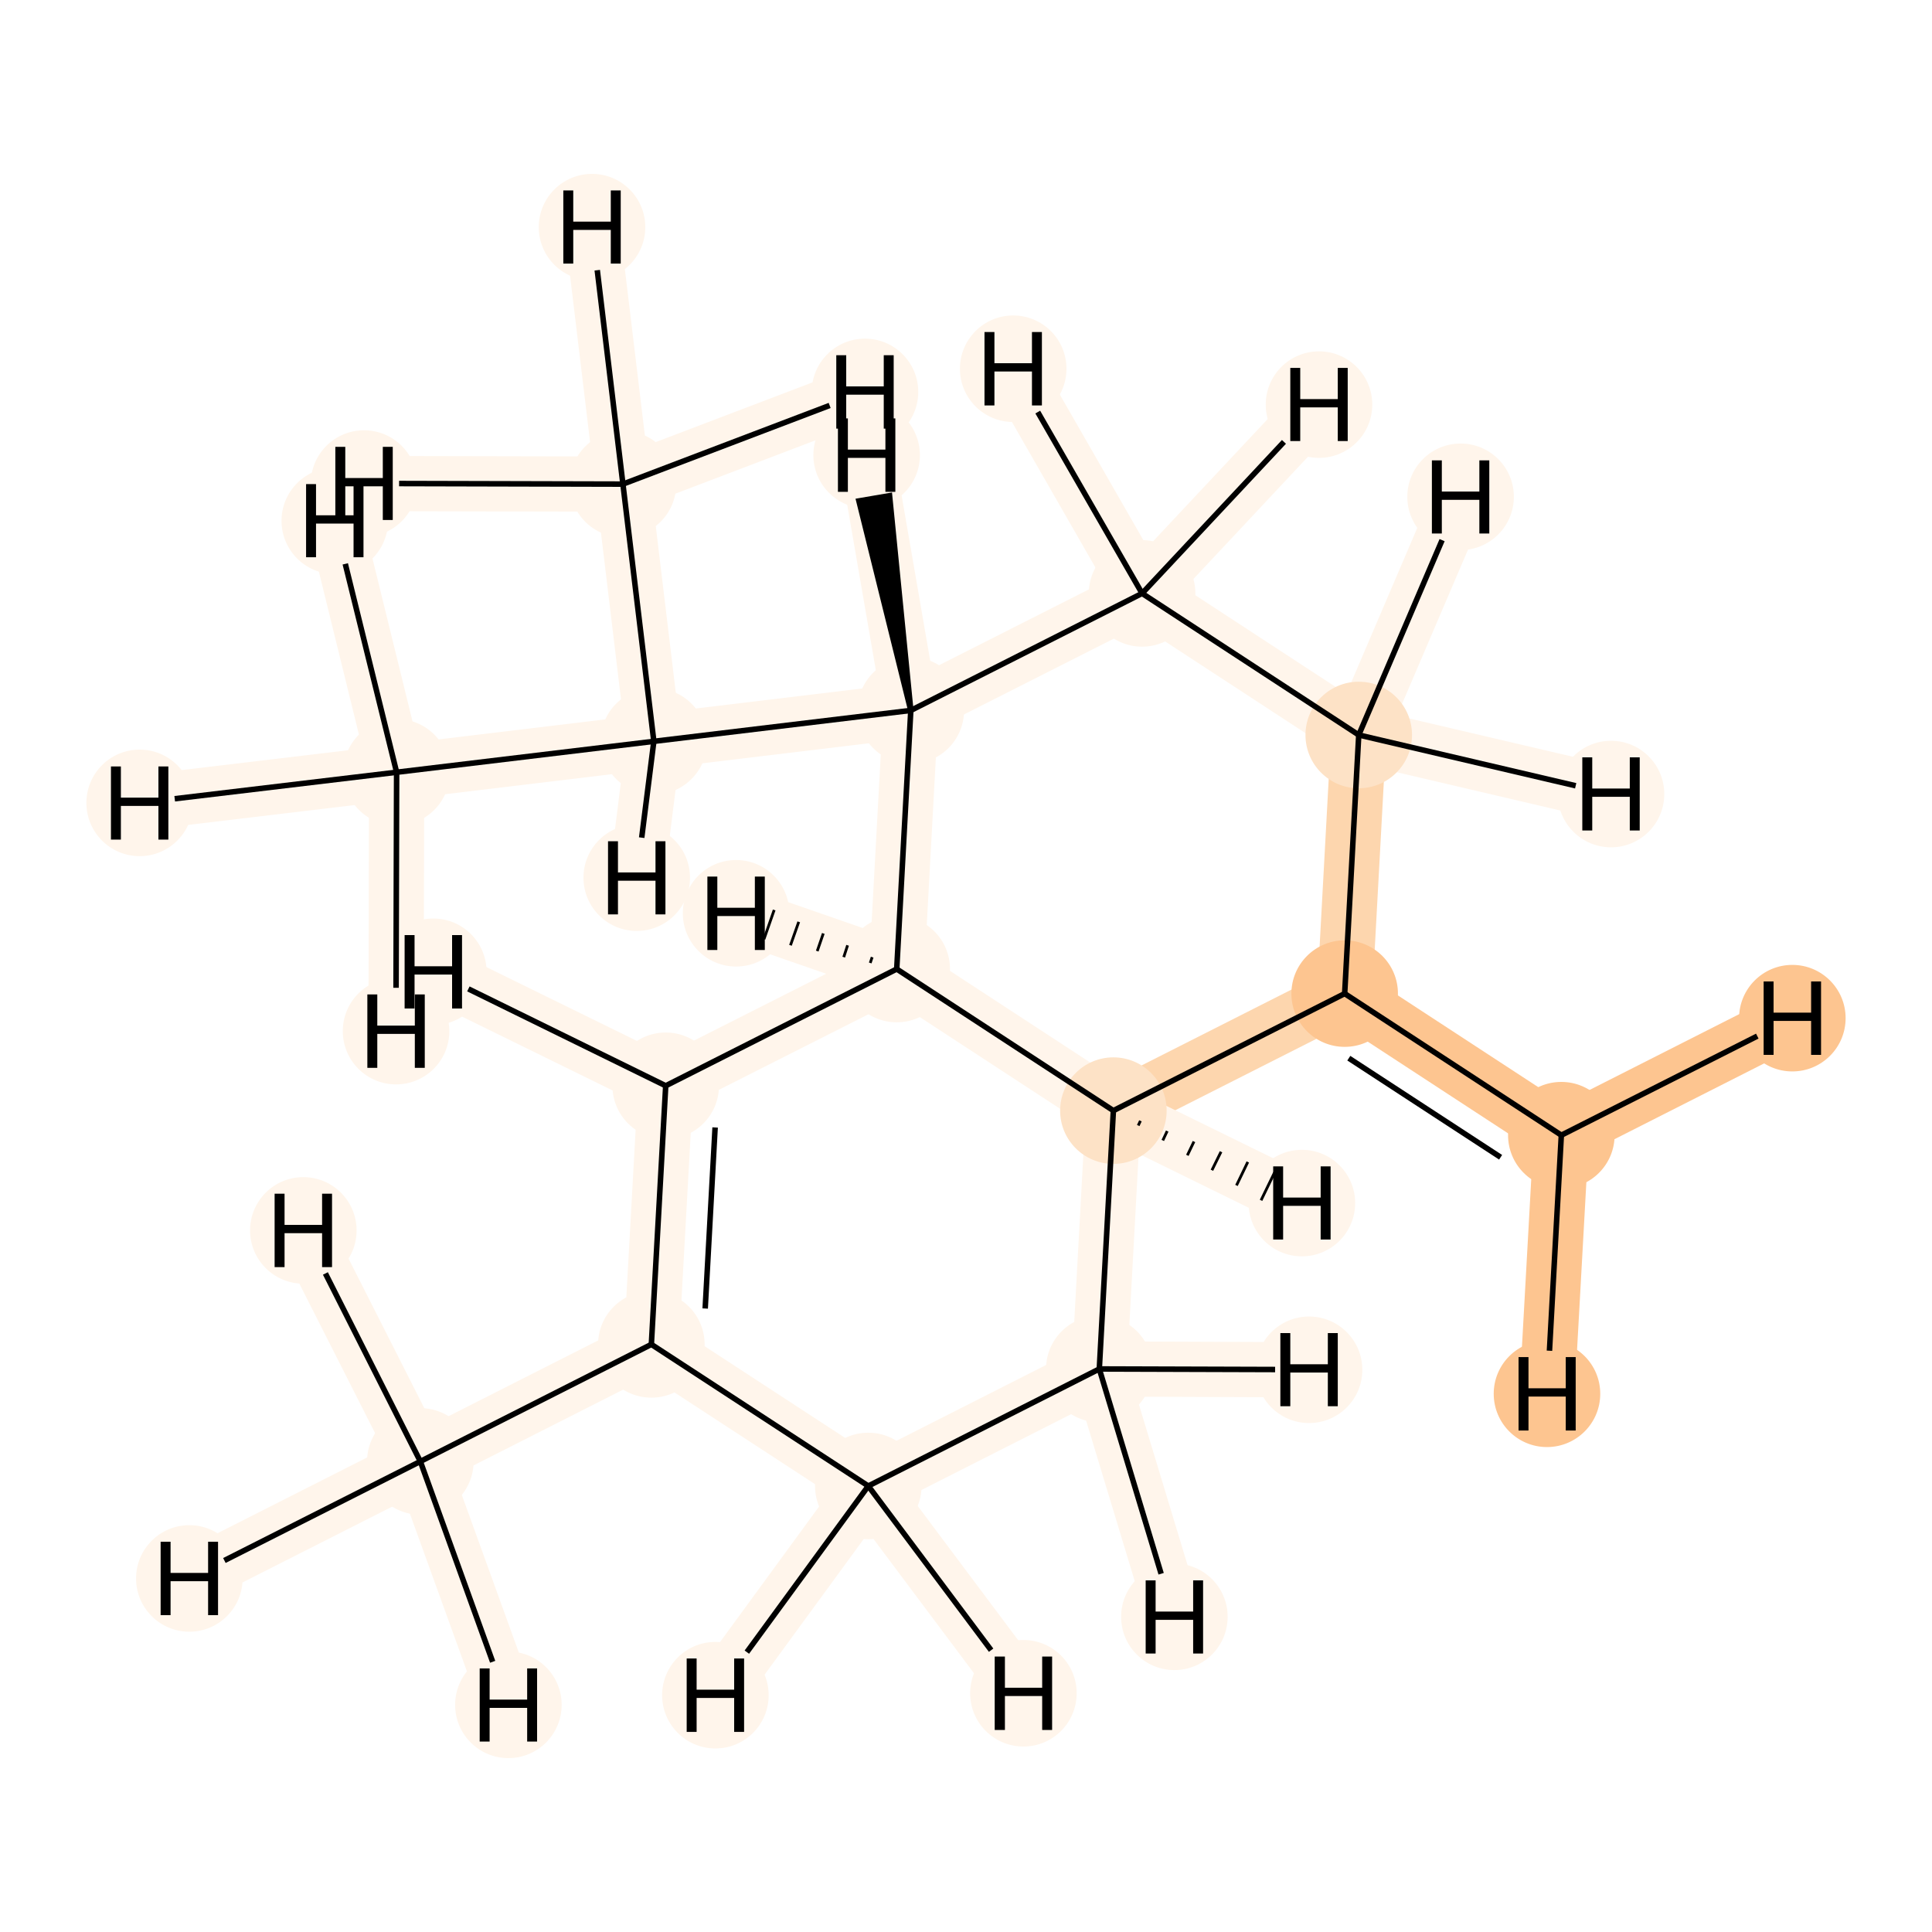 <?xml version='1.0' encoding='iso-8859-1'?>
<svg version='1.1' baseProfile='full'
              xmlns='http://www.w3.org/2000/svg'
                      xmlns:rdkit='http://www.rdkit.org/xml'
                      xmlns:xlink='http://www.w3.org/1999/xlink'
                  xml:space='preserve'
width='700px' height='700px' viewBox='0 0 700 700'>
<!-- END OF HEADER -->
<rect style='opacity:1.0;fill:#FFFFFF;stroke:none' width='700.0' height='700.0' x='0.0' y='0.0'> </rect>
<path d='M 152.3,529.5 L 236.0,487.1' style='fill:none;fill-rule:evenodd;stroke:#FFF5EB;stroke-width:20.0px;stroke-linecap:butt;stroke-linejoin:miter;stroke-opacity:1' />
<path d='M 152.3,529.5 L 68.6,571.9' style='fill:none;fill-rule:evenodd;stroke:#FFF5EB;stroke-width:20.0px;stroke-linecap:butt;stroke-linejoin:miter;stroke-opacity:1' />
<path d='M 152.3,529.5 L 109.9,445.8' style='fill:none;fill-rule:evenodd;stroke:#FFF5EB;stroke-width:20.0px;stroke-linecap:butt;stroke-linejoin:miter;stroke-opacity:1' />
<path d='M 152.3,529.5 L 184.2,617.7' style='fill:none;fill-rule:evenodd;stroke:#FFF5EB;stroke-width:20.0px;stroke-linecap:butt;stroke-linejoin:miter;stroke-opacity:1' />
<path d='M 236.0,487.1 L 241.2,393.4' style='fill:none;fill-rule:evenodd;stroke:#FFF5EB;stroke-width:20.0px;stroke-linecap:butt;stroke-linejoin:miter;stroke-opacity:1' />
<path d='M 236.0,487.1 L 314.6,538.4' style='fill:none;fill-rule:evenodd;stroke:#FFF5EB;stroke-width:20.0px;stroke-linecap:butt;stroke-linejoin:miter;stroke-opacity:1' />
<path d='M 241.2,393.4 L 324.9,351.1' style='fill:none;fill-rule:evenodd;stroke:#FFF5EB;stroke-width:20.0px;stroke-linecap:butt;stroke-linejoin:miter;stroke-opacity:1' />
<path d='M 241.2,393.4 L 157.0,352.1' style='fill:none;fill-rule:evenodd;stroke:#FFF5EB;stroke-width:20.0px;stroke-linecap:butt;stroke-linejoin:miter;stroke-opacity:1' />
<path d='M 324.9,351.1 L 403.4,402.4' style='fill:none;fill-rule:evenodd;stroke:#FFF5EB;stroke-width:20.0px;stroke-linecap:butt;stroke-linejoin:miter;stroke-opacity:1' />
<path d='M 324.9,351.1 L 330.0,257.4' style='fill:none;fill-rule:evenodd;stroke:#FFF5EB;stroke-width:20.0px;stroke-linecap:butt;stroke-linejoin:miter;stroke-opacity:1' />
<path d='M 324.9,351.1 L 266.7,330.9' style='fill:none;fill-rule:evenodd;stroke:#FFF5EB;stroke-width:20.0px;stroke-linecap:butt;stroke-linejoin:miter;stroke-opacity:1' />
<path d='M 403.4,402.4 L 398.3,496.0' style='fill:none;fill-rule:evenodd;stroke:#FFF5EB;stroke-width:20.0px;stroke-linecap:butt;stroke-linejoin:miter;stroke-opacity:1' />
<path d='M 403.4,402.4 L 487.2,360.0' style='fill:none;fill-rule:evenodd;stroke:#FDD6AE;stroke-width:20.0px;stroke-linecap:butt;stroke-linejoin:miter;stroke-opacity:1' />
<path d='M 403.4,402.4 L 471.7,435.9' style='fill:none;fill-rule:evenodd;stroke:#FFF5EB;stroke-width:20.0px;stroke-linecap:butt;stroke-linejoin:miter;stroke-opacity:1' />
<path d='M 398.3,496.0 L 314.6,538.4' style='fill:none;fill-rule:evenodd;stroke:#FFF5EB;stroke-width:20.0px;stroke-linecap:butt;stroke-linejoin:miter;stroke-opacity:1' />
<path d='M 398.3,496.0 L 474.3,496.3' style='fill:none;fill-rule:evenodd;stroke:#FFF5EB;stroke-width:20.0px;stroke-linecap:butt;stroke-linejoin:miter;stroke-opacity:1' />
<path d='M 398.3,496.0 L 425.5,585.8' style='fill:none;fill-rule:evenodd;stroke:#FFF5EB;stroke-width:20.0px;stroke-linecap:butt;stroke-linejoin:miter;stroke-opacity:1' />
<path d='M 314.6,538.4 L 370.8,613.5' style='fill:none;fill-rule:evenodd;stroke:#FFF5EB;stroke-width:20.0px;stroke-linecap:butt;stroke-linejoin:miter;stroke-opacity:1' />
<path d='M 314.6,538.4 L 259.2,614.2' style='fill:none;fill-rule:evenodd;stroke:#FFF5EB;stroke-width:20.0px;stroke-linecap:butt;stroke-linejoin:miter;stroke-opacity:1' />
<path d='M 487.2,360.0 L 565.7,411.3' style='fill:none;fill-rule:evenodd;stroke:#FDC590;stroke-width:20.0px;stroke-linecap:butt;stroke-linejoin:miter;stroke-opacity:1' />
<path d='M 487.2,360.0 L 492.3,266.3' style='fill:none;fill-rule:evenodd;stroke:#FDD6AE;stroke-width:20.0px;stroke-linecap:butt;stroke-linejoin:miter;stroke-opacity:1' />
<path d='M 565.7,411.3 L 649.4,368.9' style='fill:none;fill-rule:evenodd;stroke:#FDC590;stroke-width:20.0px;stroke-linecap:butt;stroke-linejoin:miter;stroke-opacity:1' />
<path d='M 565.7,411.3 L 560.5,505.0' style='fill:none;fill-rule:evenodd;stroke:#FDC590;stroke-width:20.0px;stroke-linecap:butt;stroke-linejoin:miter;stroke-opacity:1' />
<path d='M 492.3,266.3 L 413.8,215.0' style='fill:none;fill-rule:evenodd;stroke:#FFF5EB;stroke-width:20.0px;stroke-linecap:butt;stroke-linejoin:miter;stroke-opacity:1' />
<path d='M 492.3,266.3 L 529.2,180.0' style='fill:none;fill-rule:evenodd;stroke:#FFF5EB;stroke-width:20.0px;stroke-linecap:butt;stroke-linejoin:miter;stroke-opacity:1' />
<path d='M 492.3,266.3 L 583.7,287.7' style='fill:none;fill-rule:evenodd;stroke:#FFF5EB;stroke-width:20.0px;stroke-linecap:butt;stroke-linejoin:miter;stroke-opacity:1' />
<path d='M 413.8,215.0 L 330.0,257.4' style='fill:none;fill-rule:evenodd;stroke:#FFF5EB;stroke-width:20.0px;stroke-linecap:butt;stroke-linejoin:miter;stroke-opacity:1' />
<path d='M 413.8,215.0 L 367.1,133.6' style='fill:none;fill-rule:evenodd;stroke:#FFF5EB;stroke-width:20.0px;stroke-linecap:butt;stroke-linejoin:miter;stroke-opacity:1' />
<path d='M 413.8,215.0 L 477.9,146.6' style='fill:none;fill-rule:evenodd;stroke:#FFF5EB;stroke-width:20.0px;stroke-linecap:butt;stroke-linejoin:miter;stroke-opacity:1' />
<path d='M 330.0,257.4 L 236.9,268.6' style='fill:none;fill-rule:evenodd;stroke:#FFF5EB;stroke-width:20.0px;stroke-linecap:butt;stroke-linejoin:miter;stroke-opacity:1' />
<path d='M 330.0,257.4 L 314.0,164.9' style='fill:none;fill-rule:evenodd;stroke:#FFF5EB;stroke-width:20.0px;stroke-linecap:butt;stroke-linejoin:miter;stroke-opacity:1' />
<path d='M 236.9,268.6 L 143.7,279.8' style='fill:none;fill-rule:evenodd;stroke:#FFF5EB;stroke-width:20.0px;stroke-linecap:butt;stroke-linejoin:miter;stroke-opacity:1' />
<path d='M 236.9,268.6 L 225.7,175.4' style='fill:none;fill-rule:evenodd;stroke:#FFF5EB;stroke-width:20.0px;stroke-linecap:butt;stroke-linejoin:miter;stroke-opacity:1' />
<path d='M 236.9,268.6 L 230.7,318.0' style='fill:none;fill-rule:evenodd;stroke:#FFF5EB;stroke-width:20.0px;stroke-linecap:butt;stroke-linejoin:miter;stroke-opacity:1' />
<path d='M 143.7,279.8 L 50.6,290.9' style='fill:none;fill-rule:evenodd;stroke:#FFF5EB;stroke-width:20.0px;stroke-linecap:butt;stroke-linejoin:miter;stroke-opacity:1' />
<path d='M 143.7,279.8 L 121.3,188.7' style='fill:none;fill-rule:evenodd;stroke:#FFF5EB;stroke-width:20.0px;stroke-linecap:butt;stroke-linejoin:miter;stroke-opacity:1' />
<path d='M 143.7,279.8 L 143.5,373.6' style='fill:none;fill-rule:evenodd;stroke:#FFF5EB;stroke-width:20.0px;stroke-linecap:butt;stroke-linejoin:miter;stroke-opacity:1' />
<path d='M 225.7,175.4 L 214.5,82.3' style='fill:none;fill-rule:evenodd;stroke:#FFF5EB;stroke-width:20.0px;stroke-linecap:butt;stroke-linejoin:miter;stroke-opacity:1' />
<path d='M 225.7,175.4 L 131.9,175.2' style='fill:none;fill-rule:evenodd;stroke:#FFF5EB;stroke-width:20.0px;stroke-linecap:butt;stroke-linejoin:miter;stroke-opacity:1' />
<path d='M 225.7,175.4 L 313.4,142.0' style='fill:none;fill-rule:evenodd;stroke:#FFF5EB;stroke-width:20.0px;stroke-linecap:butt;stroke-linejoin:miter;stroke-opacity:1' />
<ellipse cx='152.3' cy='529.5' rx='18.8' ry='18.8'  style='fill:#FFF5EB;fill-rule:evenodd;stroke:#FFF5EB;stroke-width:1.0px;stroke-linecap:butt;stroke-linejoin:miter;stroke-opacity:1' />
<ellipse cx='236.0' cy='487.1' rx='18.8' ry='18.8'  style='fill:#FFF5EB;fill-rule:evenodd;stroke:#FFF5EB;stroke-width:1.0px;stroke-linecap:butt;stroke-linejoin:miter;stroke-opacity:1' />
<ellipse cx='241.2' cy='393.4' rx='18.8' ry='18.8'  style='fill:#FFF5EB;fill-rule:evenodd;stroke:#FFF5EB;stroke-width:1.0px;stroke-linecap:butt;stroke-linejoin:miter;stroke-opacity:1' />
<ellipse cx='324.9' cy='351.1' rx='18.8' ry='18.8'  style='fill:#FFF5EB;fill-rule:evenodd;stroke:#FFF5EB;stroke-width:1.0px;stroke-linecap:butt;stroke-linejoin:miter;stroke-opacity:1' />
<ellipse cx='403.4' cy='402.4' rx='18.8' ry='18.8'  style='fill:#FDE2C6;fill-rule:evenodd;stroke:#FDE2C6;stroke-width:1.0px;stroke-linecap:butt;stroke-linejoin:miter;stroke-opacity:1' />
<ellipse cx='398.3' cy='496.0' rx='18.8' ry='18.8'  style='fill:#FFF5EB;fill-rule:evenodd;stroke:#FFF5EB;stroke-width:1.0px;stroke-linecap:butt;stroke-linejoin:miter;stroke-opacity:1' />
<ellipse cx='314.6' cy='538.4' rx='18.8' ry='18.8'  style='fill:#FFF5EB;fill-rule:evenodd;stroke:#FFF5EB;stroke-width:1.0px;stroke-linecap:butt;stroke-linejoin:miter;stroke-opacity:1' />
<ellipse cx='487.2' cy='360.0' rx='18.8' ry='18.8'  style='fill:#FDC590;fill-rule:evenodd;stroke:#FDC590;stroke-width:1.0px;stroke-linecap:butt;stroke-linejoin:miter;stroke-opacity:1' />
<ellipse cx='565.7' cy='411.3' rx='18.8' ry='18.8'  style='fill:#FDC590;fill-rule:evenodd;stroke:#FDC590;stroke-width:1.0px;stroke-linecap:butt;stroke-linejoin:miter;stroke-opacity:1' />
<ellipse cx='492.3' cy='266.3' rx='18.8' ry='18.8'  style='fill:#FDE2C6;fill-rule:evenodd;stroke:#FDE2C6;stroke-width:1.0px;stroke-linecap:butt;stroke-linejoin:miter;stroke-opacity:1' />
<ellipse cx='413.8' cy='215.0' rx='18.8' ry='18.8'  style='fill:#FFF5EB;fill-rule:evenodd;stroke:#FFF5EB;stroke-width:1.0px;stroke-linecap:butt;stroke-linejoin:miter;stroke-opacity:1' />
<ellipse cx='330.0' cy='257.4' rx='18.8' ry='18.8'  style='fill:#FFF5EB;fill-rule:evenodd;stroke:#FFF5EB;stroke-width:1.0px;stroke-linecap:butt;stroke-linejoin:miter;stroke-opacity:1' />
<ellipse cx='236.9' cy='268.6' rx='18.8' ry='18.8'  style='fill:#FFF5EB;fill-rule:evenodd;stroke:#FFF5EB;stroke-width:1.0px;stroke-linecap:butt;stroke-linejoin:miter;stroke-opacity:1' />
<ellipse cx='143.7' cy='279.8' rx='18.8' ry='18.8'  style='fill:#FFF5EB;fill-rule:evenodd;stroke:#FFF5EB;stroke-width:1.0px;stroke-linecap:butt;stroke-linejoin:miter;stroke-opacity:1' />
<ellipse cx='225.7' cy='175.4' rx='18.8' ry='18.8'  style='fill:#FFF5EB;fill-rule:evenodd;stroke:#FFF5EB;stroke-width:1.0px;stroke-linecap:butt;stroke-linejoin:miter;stroke-opacity:1' />
<ellipse cx='68.6' cy='571.9' rx='18.8' ry='18.8'  style='fill:#FFF5EB;fill-rule:evenodd;stroke:#FFF5EB;stroke-width:1.0px;stroke-linecap:butt;stroke-linejoin:miter;stroke-opacity:1' />
<ellipse cx='109.9' cy='445.8' rx='18.8' ry='18.8'  style='fill:#FFF5EB;fill-rule:evenodd;stroke:#FFF5EB;stroke-width:1.0px;stroke-linecap:butt;stroke-linejoin:miter;stroke-opacity:1' />
<ellipse cx='184.2' cy='617.7' rx='18.8' ry='18.8'  style='fill:#FFF5EB;fill-rule:evenodd;stroke:#FFF5EB;stroke-width:1.0px;stroke-linecap:butt;stroke-linejoin:miter;stroke-opacity:1' />
<ellipse cx='157.0' cy='352.1' rx='18.8' ry='18.8'  style='fill:#FFF5EB;fill-rule:evenodd;stroke:#FFF5EB;stroke-width:1.0px;stroke-linecap:butt;stroke-linejoin:miter;stroke-opacity:1' />
<ellipse cx='266.7' cy='330.9' rx='18.8' ry='18.8'  style='fill:#FFF5EB;fill-rule:evenodd;stroke:#FFF5EB;stroke-width:1.0px;stroke-linecap:butt;stroke-linejoin:miter;stroke-opacity:1' />
<ellipse cx='471.7' cy='435.9' rx='18.8' ry='18.8'  style='fill:#FFF5EB;fill-rule:evenodd;stroke:#FFF5EB;stroke-width:1.0px;stroke-linecap:butt;stroke-linejoin:miter;stroke-opacity:1' />
<ellipse cx='474.3' cy='496.3' rx='18.8' ry='18.8'  style='fill:#FFF5EB;fill-rule:evenodd;stroke:#FFF5EB;stroke-width:1.0px;stroke-linecap:butt;stroke-linejoin:miter;stroke-opacity:1' />
<ellipse cx='425.5' cy='585.8' rx='18.8' ry='18.8'  style='fill:#FFF5EB;fill-rule:evenodd;stroke:#FFF5EB;stroke-width:1.0px;stroke-linecap:butt;stroke-linejoin:miter;stroke-opacity:1' />
<ellipse cx='370.8' cy='613.5' rx='18.8' ry='18.8'  style='fill:#FFF5EB;fill-rule:evenodd;stroke:#FFF5EB;stroke-width:1.0px;stroke-linecap:butt;stroke-linejoin:miter;stroke-opacity:1' />
<ellipse cx='259.2' cy='614.2' rx='18.8' ry='18.8'  style='fill:#FFF5EB;fill-rule:evenodd;stroke:#FFF5EB;stroke-width:1.0px;stroke-linecap:butt;stroke-linejoin:miter;stroke-opacity:1' />
<ellipse cx='649.4' cy='368.9' rx='18.8' ry='18.8'  style='fill:#FDC590;fill-rule:evenodd;stroke:#FDC590;stroke-width:1.0px;stroke-linecap:butt;stroke-linejoin:miter;stroke-opacity:1' />
<ellipse cx='560.5' cy='505.0' rx='18.8' ry='18.8'  style='fill:#FDC590;fill-rule:evenodd;stroke:#FDC590;stroke-width:1.0px;stroke-linecap:butt;stroke-linejoin:miter;stroke-opacity:1' />
<ellipse cx='529.2' cy='180.0' rx='18.8' ry='18.8'  style='fill:#FFF5EB;fill-rule:evenodd;stroke:#FFF5EB;stroke-width:1.0px;stroke-linecap:butt;stroke-linejoin:miter;stroke-opacity:1' />
<ellipse cx='583.7' cy='287.7' rx='18.8' ry='18.8'  style='fill:#FFF5EB;fill-rule:evenodd;stroke:#FFF5EB;stroke-width:1.0px;stroke-linecap:butt;stroke-linejoin:miter;stroke-opacity:1' />
<ellipse cx='367.1' cy='133.6' rx='18.8' ry='18.8'  style='fill:#FFF5EB;fill-rule:evenodd;stroke:#FFF5EB;stroke-width:1.0px;stroke-linecap:butt;stroke-linejoin:miter;stroke-opacity:1' />
<ellipse cx='477.9' cy='146.6' rx='18.8' ry='18.8'  style='fill:#FFF5EB;fill-rule:evenodd;stroke:#FFF5EB;stroke-width:1.0px;stroke-linecap:butt;stroke-linejoin:miter;stroke-opacity:1' />
<ellipse cx='314.0' cy='164.9' rx='18.8' ry='18.8'  style='fill:#FFF5EB;fill-rule:evenodd;stroke:#FFF5EB;stroke-width:1.0px;stroke-linecap:butt;stroke-linejoin:miter;stroke-opacity:1' />
<ellipse cx='230.7' cy='318.0' rx='18.8' ry='18.8'  style='fill:#FFF5EB;fill-rule:evenodd;stroke:#FFF5EB;stroke-width:1.0px;stroke-linecap:butt;stroke-linejoin:miter;stroke-opacity:1' />
<ellipse cx='50.6' cy='290.9' rx='18.8' ry='18.8'  style='fill:#FFF5EB;fill-rule:evenodd;stroke:#FFF5EB;stroke-width:1.0px;stroke-linecap:butt;stroke-linejoin:miter;stroke-opacity:1' />
<ellipse cx='121.3' cy='188.7' rx='18.8' ry='18.8'  style='fill:#FFF5EB;fill-rule:evenodd;stroke:#FFF5EB;stroke-width:1.0px;stroke-linecap:butt;stroke-linejoin:miter;stroke-opacity:1' />
<ellipse cx='143.5' cy='373.6' rx='18.8' ry='18.8'  style='fill:#FFF5EB;fill-rule:evenodd;stroke:#FFF5EB;stroke-width:1.0px;stroke-linecap:butt;stroke-linejoin:miter;stroke-opacity:1' />
<ellipse cx='214.5' cy='82.3' rx='18.8' ry='18.8'  style='fill:#FFF5EB;fill-rule:evenodd;stroke:#FFF5EB;stroke-width:1.0px;stroke-linecap:butt;stroke-linejoin:miter;stroke-opacity:1' />
<ellipse cx='131.9' cy='175.2' rx='18.8' ry='18.8'  style='fill:#FFF5EB;fill-rule:evenodd;stroke:#FFF5EB;stroke-width:1.0px;stroke-linecap:butt;stroke-linejoin:miter;stroke-opacity:1' />
<ellipse cx='313.4' cy='142.0' rx='18.8' ry='18.8'  style='fill:#FFF5EB;fill-rule:evenodd;stroke:#FFF5EB;stroke-width:1.0px;stroke-linecap:butt;stroke-linejoin:miter;stroke-opacity:1' />
<path class='bond-0 atom-0 atom-1' d='M 152.3,529.5 L 236.0,487.1' style='fill:none;fill-rule:evenodd;stroke:#000000;stroke-width:2.0px;stroke-linecap:butt;stroke-linejoin:miter;stroke-opacity:1' />
<path class='bond-16 atom-0 atom-15' d='M 152.3,529.5 L 81.3,565.4' style='fill:none;fill-rule:evenodd;stroke:#000000;stroke-width:2.0px;stroke-linecap:butt;stroke-linejoin:miter;stroke-opacity:1' />
<path class='bond-17 atom-0 atom-16' d='M 152.3,529.5 L 117.9,461.4' style='fill:none;fill-rule:evenodd;stroke:#000000;stroke-width:2.0px;stroke-linecap:butt;stroke-linejoin:miter;stroke-opacity:1' />
<path class='bond-18 atom-0 atom-17' d='M 152.3,529.5 L 178.5,602.1' style='fill:none;fill-rule:evenodd;stroke:#000000;stroke-width:2.0px;stroke-linecap:butt;stroke-linejoin:miter;stroke-opacity:1' />
<path class='bond-1 atom-1 atom-2' d='M 236.0,487.1 L 241.2,393.4' style='fill:none;fill-rule:evenodd;stroke:#000000;stroke-width:2.0px;stroke-linecap:butt;stroke-linejoin:miter;stroke-opacity:1' />
<path class='bond-1 atom-1 atom-2' d='M 255.5,474.1 L 259.1,408.5' style='fill:none;fill-rule:evenodd;stroke:#000000;stroke-width:2.0px;stroke-linecap:butt;stroke-linejoin:miter;stroke-opacity:1' />
<path class='bond-14 atom-6 atom-1' d='M 314.6,538.4 L 236.0,487.1' style='fill:none;fill-rule:evenodd;stroke:#000000;stroke-width:2.0px;stroke-linecap:butt;stroke-linejoin:miter;stroke-opacity:1' />
<path class='bond-2 atom-2 atom-3' d='M 241.2,393.4 L 324.9,351.1' style='fill:none;fill-rule:evenodd;stroke:#000000;stroke-width:2.0px;stroke-linecap:butt;stroke-linejoin:miter;stroke-opacity:1' />
<path class='bond-19 atom-2 atom-18' d='M 241.2,393.4 L 169.7,358.3' style='fill:none;fill-rule:evenodd;stroke:#000000;stroke-width:2.0px;stroke-linecap:butt;stroke-linejoin:miter;stroke-opacity:1' />
<path class='bond-3 atom-3 atom-4' d='M 324.9,351.1 L 403.4,402.4' style='fill:none;fill-rule:evenodd;stroke:#000000;stroke-width:2.0px;stroke-linecap:butt;stroke-linejoin:miter;stroke-opacity:1' />
<path class='bond-15 atom-11 atom-3' d='M 330.0,257.4 L 324.9,351.1' style='fill:none;fill-rule:evenodd;stroke:#000000;stroke-width:2.0px;stroke-linecap:butt;stroke-linejoin:miter;stroke-opacity:1' />
<path class='bond-20 atom-3 atom-19' d='M 316.0,346.8 L 315.3,348.9' style='fill:none;fill-rule:evenodd;stroke:#000000;stroke-width:1.0px;stroke-linecap:butt;stroke-linejoin:miter;stroke-opacity:1' />
<path class='bond-20 atom-3 atom-19' d='M 307.1,342.5 L 305.7,346.8' style='fill:none;fill-rule:evenodd;stroke:#000000;stroke-width:1.0px;stroke-linecap:butt;stroke-linejoin:miter;stroke-opacity:1' />
<path class='bond-20 atom-3 atom-19' d='M 298.3,338.2 L 296.1,344.6' style='fill:none;fill-rule:evenodd;stroke:#000000;stroke-width:1.0px;stroke-linecap:butt;stroke-linejoin:miter;stroke-opacity:1' />
<path class='bond-20 atom-3 atom-19' d='M 289.4,334.0 L 286.4,342.5' style='fill:none;fill-rule:evenodd;stroke:#000000;stroke-width:1.0px;stroke-linecap:butt;stroke-linejoin:miter;stroke-opacity:1' />
<path class='bond-20 atom-3 atom-19' d='M 280.5,329.7 L 276.8,340.3' style='fill:none;fill-rule:evenodd;stroke:#000000;stroke-width:1.0px;stroke-linecap:butt;stroke-linejoin:miter;stroke-opacity:1' />
<path class='bond-4 atom-4 atom-5' d='M 403.4,402.4 L 398.3,496.0' style='fill:none;fill-rule:evenodd;stroke:#000000;stroke-width:2.0px;stroke-linecap:butt;stroke-linejoin:miter;stroke-opacity:1' />
<path class='bond-6 atom-4 atom-7' d='M 403.4,402.4 L 487.2,360.0' style='fill:none;fill-rule:evenodd;stroke:#000000;stroke-width:2.0px;stroke-linecap:butt;stroke-linejoin:miter;stroke-opacity:1' />
<path class='bond-21 atom-4 atom-20' d='M 412.4,407.8 L 413.2,406.1' style='fill:none;fill-rule:evenodd;stroke:#000000;stroke-width:1.0px;stroke-linecap:butt;stroke-linejoin:miter;stroke-opacity:1' />
<path class='bond-21 atom-4 atom-20' d='M 421.3,413.2 L 422.9,409.8' style='fill:none;fill-rule:evenodd;stroke:#000000;stroke-width:1.0px;stroke-linecap:butt;stroke-linejoin:miter;stroke-opacity:1' />
<path class='bond-21 atom-4 atom-20' d='M 430.2,418.6 L 432.6,413.6' style='fill:none;fill-rule:evenodd;stroke:#000000;stroke-width:1.0px;stroke-linecap:butt;stroke-linejoin:miter;stroke-opacity:1' />
<path class='bond-21 atom-4 atom-20' d='M 439.1,424.0 L 442.4,417.3' style='fill:none;fill-rule:evenodd;stroke:#000000;stroke-width:1.0px;stroke-linecap:butt;stroke-linejoin:miter;stroke-opacity:1' />
<path class='bond-21 atom-4 atom-20' d='M 448.0,429.5 L 452.1,421.0' style='fill:none;fill-rule:evenodd;stroke:#000000;stroke-width:1.0px;stroke-linecap:butt;stroke-linejoin:miter;stroke-opacity:1' />
<path class='bond-21 atom-4 atom-20' d='M 456.9,434.9 L 461.8,424.8' style='fill:none;fill-rule:evenodd;stroke:#000000;stroke-width:1.0px;stroke-linecap:butt;stroke-linejoin:miter;stroke-opacity:1' />
<path class='bond-5 atom-5 atom-6' d='M 398.3,496.0 L 314.6,538.4' style='fill:none;fill-rule:evenodd;stroke:#000000;stroke-width:2.0px;stroke-linecap:butt;stroke-linejoin:miter;stroke-opacity:1' />
<path class='bond-22 atom-5 atom-21' d='M 398.3,496.0 L 462.0,496.2' style='fill:none;fill-rule:evenodd;stroke:#000000;stroke-width:2.0px;stroke-linecap:butt;stroke-linejoin:miter;stroke-opacity:1' />
<path class='bond-23 atom-5 atom-22' d='M 398.3,496.0 L 420.7,570.2' style='fill:none;fill-rule:evenodd;stroke:#000000;stroke-width:2.0px;stroke-linecap:butt;stroke-linejoin:miter;stroke-opacity:1' />
<path class='bond-24 atom-6 atom-23' d='M 314.6,538.4 L 359.1,597.9' style='fill:none;fill-rule:evenodd;stroke:#000000;stroke-width:2.0px;stroke-linecap:butt;stroke-linejoin:miter;stroke-opacity:1' />
<path class='bond-25 atom-6 atom-24' d='M 314.6,538.4 L 270.6,598.6' style='fill:none;fill-rule:evenodd;stroke:#000000;stroke-width:2.0px;stroke-linecap:butt;stroke-linejoin:miter;stroke-opacity:1' />
<path class='bond-7 atom-7 atom-8' d='M 487.2,360.0 L 565.7,411.3' style='fill:none;fill-rule:evenodd;stroke:#000000;stroke-width:2.0px;stroke-linecap:butt;stroke-linejoin:miter;stroke-opacity:1' />
<path class='bond-7 atom-7 atom-8' d='M 488.7,383.4 L 543.7,419.3' style='fill:none;fill-rule:evenodd;stroke:#000000;stroke-width:2.0px;stroke-linecap:butt;stroke-linejoin:miter;stroke-opacity:1' />
<path class='bond-8 atom-7 atom-9' d='M 487.2,360.0 L 492.3,266.3' style='fill:none;fill-rule:evenodd;stroke:#000000;stroke-width:2.0px;stroke-linecap:butt;stroke-linejoin:miter;stroke-opacity:1' />
<path class='bond-26 atom-8 atom-25' d='M 565.7,411.3 L 636.7,375.4' style='fill:none;fill-rule:evenodd;stroke:#000000;stroke-width:2.0px;stroke-linecap:butt;stroke-linejoin:miter;stroke-opacity:1' />
<path class='bond-27 atom-8 atom-26' d='M 565.7,411.3 L 561.4,489.4' style='fill:none;fill-rule:evenodd;stroke:#000000;stroke-width:2.0px;stroke-linecap:butt;stroke-linejoin:miter;stroke-opacity:1' />
<path class='bond-9 atom-9 atom-10' d='M 492.3,266.3 L 413.8,215.0' style='fill:none;fill-rule:evenodd;stroke:#000000;stroke-width:2.0px;stroke-linecap:butt;stroke-linejoin:miter;stroke-opacity:1' />
<path class='bond-28 atom-9 atom-27' d='M 492.3,266.3 L 522.5,195.7' style='fill:none;fill-rule:evenodd;stroke:#000000;stroke-width:2.0px;stroke-linecap:butt;stroke-linejoin:miter;stroke-opacity:1' />
<path class='bond-29 atom-9 atom-28' d='M 492.3,266.3 L 570.9,284.7' style='fill:none;fill-rule:evenodd;stroke:#000000;stroke-width:2.0px;stroke-linecap:butt;stroke-linejoin:miter;stroke-opacity:1' />
<path class='bond-10 atom-10 atom-11' d='M 413.8,215.0 L 330.0,257.4' style='fill:none;fill-rule:evenodd;stroke:#000000;stroke-width:2.0px;stroke-linecap:butt;stroke-linejoin:miter;stroke-opacity:1' />
<path class='bond-30 atom-10 atom-29' d='M 413.8,215.0 L 376.0,149.3' style='fill:none;fill-rule:evenodd;stroke:#000000;stroke-width:2.0px;stroke-linecap:butt;stroke-linejoin:miter;stroke-opacity:1' />
<path class='bond-31 atom-10 atom-30' d='M 413.8,215.0 L 465.2,160.1' style='fill:none;fill-rule:evenodd;stroke:#000000;stroke-width:2.0px;stroke-linecap:butt;stroke-linejoin:miter;stroke-opacity:1' />
<path class='bond-11 atom-11 atom-12' d='M 330.0,257.4 L 236.9,268.6' style='fill:none;fill-rule:evenodd;stroke:#000000;stroke-width:2.0px;stroke-linecap:butt;stroke-linejoin:miter;stroke-opacity:1' />
<path class='bond-32 atom-11 atom-31' d='M 330.0,257.4 L 322.3,179.6 L 311.2,181.5 Z' style='fill:#000000;fill-rule:evenodd;fill-opacity:1;stroke:#000000;stroke-width:2.0px;stroke-linecap:butt;stroke-linejoin:miter;stroke-opacity:1;' />
<path class='bond-12 atom-12 atom-13' d='M 236.9,268.6 L 143.7,279.8' style='fill:none;fill-rule:evenodd;stroke:#000000;stroke-width:2.0px;stroke-linecap:butt;stroke-linejoin:miter;stroke-opacity:1' />
<path class='bond-13 atom-12 atom-14' d='M 236.9,268.6 L 225.7,175.4' style='fill:none;fill-rule:evenodd;stroke:#000000;stroke-width:2.0px;stroke-linecap:butt;stroke-linejoin:miter;stroke-opacity:1' />
<path class='bond-33 atom-12 atom-32' d='M 236.9,268.6 L 232.5,303.5' style='fill:none;fill-rule:evenodd;stroke:#000000;stroke-width:2.0px;stroke-linecap:butt;stroke-linejoin:miter;stroke-opacity:1' />
<path class='bond-34 atom-13 atom-33' d='M 143.7,279.8 L 63.3,289.4' style='fill:none;fill-rule:evenodd;stroke:#000000;stroke-width:2.0px;stroke-linecap:butt;stroke-linejoin:miter;stroke-opacity:1' />
<path class='bond-35 atom-13 atom-34' d='M 143.7,279.8 L 125.1,204.3' style='fill:none;fill-rule:evenodd;stroke:#000000;stroke-width:2.0px;stroke-linecap:butt;stroke-linejoin:miter;stroke-opacity:1' />
<path class='bond-36 atom-13 atom-35' d='M 143.7,279.8 L 143.5,357.9' style='fill:none;fill-rule:evenodd;stroke:#000000;stroke-width:2.0px;stroke-linecap:butt;stroke-linejoin:miter;stroke-opacity:1' />
<path class='bond-37 atom-14 atom-36' d='M 225.7,175.4 L 216.4,97.9' style='fill:none;fill-rule:evenodd;stroke:#000000;stroke-width:2.0px;stroke-linecap:butt;stroke-linejoin:miter;stroke-opacity:1' />
<path class='bond-38 atom-14 atom-37' d='M 225.7,175.4 L 144.6,175.2' style='fill:none;fill-rule:evenodd;stroke:#000000;stroke-width:2.0px;stroke-linecap:butt;stroke-linejoin:miter;stroke-opacity:1' />
<path class='bond-39 atom-14 atom-38' d='M 225.7,175.4 L 300.6,146.9' style='fill:none;fill-rule:evenodd;stroke:#000000;stroke-width:2.0px;stroke-linecap:butt;stroke-linejoin:miter;stroke-opacity:1' />
<path  class='atom-15' d='M 58.2 558.6
L 61.8 558.6
L 61.8 569.9
L 75.4 569.9
L 75.4 558.6
L 79.0 558.6
L 79.0 585.2
L 75.4 585.2
L 75.4 572.9
L 61.8 572.9
L 61.8 585.2
L 58.2 585.2
L 58.2 558.6
' fill='#000000'/>
<path  class='atom-16' d='M 99.5 432.5
L 103.1 432.5
L 103.1 443.8
L 116.7 443.8
L 116.7 432.5
L 120.3 432.5
L 120.3 459.1
L 116.7 459.1
L 116.7 446.8
L 103.1 446.8
L 103.1 459.1
L 99.5 459.1
L 99.5 432.5
' fill='#000000'/>
<path  class='atom-17' d='M 173.8 604.5
L 177.4 604.5
L 177.4 615.8
L 191.0 615.8
L 191.0 604.5
L 194.6 604.5
L 194.6 631.0
L 191.0 631.0
L 191.0 618.8
L 177.4 618.8
L 177.4 631.0
L 173.8 631.0
L 173.8 604.5
' fill='#000000'/>
<path  class='atom-18' d='M 146.6 338.8
L 150.2 338.8
L 150.2 350.1
L 163.8 350.1
L 163.8 338.8
L 167.4 338.8
L 167.4 365.4
L 163.8 365.4
L 163.8 353.1
L 150.2 353.1
L 150.2 365.4
L 146.6 365.4
L 146.6 338.8
' fill='#000000'/>
<path  class='atom-19' d='M 256.3 317.6
L 259.9 317.6
L 259.9 328.9
L 273.5 328.9
L 273.5 317.6
L 277.1 317.6
L 277.1 344.2
L 273.5 344.2
L 273.5 331.9
L 259.9 331.9
L 259.9 344.2
L 256.3 344.2
L 256.3 317.6
' fill='#000000'/>
<path  class='atom-20' d='M 461.3 422.6
L 464.9 422.6
L 464.9 433.9
L 478.5 433.9
L 478.5 422.6
L 482.1 422.6
L 482.1 449.1
L 478.5 449.1
L 478.5 436.9
L 464.9 436.9
L 464.9 449.1
L 461.3 449.1
L 461.3 422.6
' fill='#000000'/>
<path  class='atom-21' d='M 463.9 483.0
L 467.5 483.0
L 467.5 494.3
L 481.1 494.3
L 481.1 483.0
L 484.7 483.0
L 484.7 509.5
L 481.1 509.5
L 481.1 497.3
L 467.5 497.3
L 467.5 509.5
L 463.9 509.5
L 463.9 483.0
' fill='#000000'/>
<path  class='atom-22' d='M 415.1 572.6
L 418.7 572.6
L 418.7 583.9
L 432.3 583.9
L 432.3 572.6
L 435.9 572.6
L 435.9 599.1
L 432.3 599.1
L 432.3 586.9
L 418.7 586.9
L 418.7 599.1
L 415.1 599.1
L 415.1 572.6
' fill='#000000'/>
<path  class='atom-23' d='M 360.4 600.2
L 364.1 600.2
L 364.1 611.5
L 377.6 611.5
L 377.6 600.2
L 381.2 600.2
L 381.2 626.8
L 377.6 626.8
L 377.6 614.5
L 364.1 614.5
L 364.1 626.8
L 360.4 626.8
L 360.4 600.2
' fill='#000000'/>
<path  class='atom-24' d='M 248.8 600.9
L 252.4 600.9
L 252.4 612.2
L 266.0 612.2
L 266.0 600.9
L 269.6 600.9
L 269.6 627.5
L 266.0 627.5
L 266.0 615.2
L 252.4 615.2
L 252.4 627.5
L 248.8 627.5
L 248.8 600.9
' fill='#000000'/>
<path  class='atom-25' d='M 639.0 355.6
L 642.6 355.6
L 642.6 366.9
L 656.2 366.9
L 656.2 355.6
L 659.8 355.6
L 659.8 382.2
L 656.2 382.2
L 656.2 369.9
L 642.6 369.9
L 642.6 382.2
L 639.0 382.2
L 639.0 355.6
' fill='#000000'/>
<path  class='atom-26' d='M 550.2 491.7
L 553.8 491.7
L 553.8 503.0
L 567.3 503.0
L 567.3 491.7
L 570.9 491.7
L 570.9 518.3
L 567.3 518.3
L 567.3 506.0
L 553.8 506.0
L 553.8 518.3
L 550.2 518.3
L 550.2 491.7
' fill='#000000'/>
<path  class='atom-27' d='M 518.8 166.8
L 522.4 166.8
L 522.4 178.1
L 536.0 178.1
L 536.0 166.8
L 539.6 166.8
L 539.6 193.3
L 536.0 193.3
L 536.0 181.1
L 522.4 181.1
L 522.4 193.3
L 518.8 193.3
L 518.8 166.8
' fill='#000000'/>
<path  class='atom-28' d='M 573.3 274.4
L 576.9 274.4
L 576.9 285.7
L 590.5 285.7
L 590.5 274.4
L 594.1 274.4
L 594.1 300.9
L 590.5 300.9
L 590.5 288.7
L 576.9 288.7
L 576.9 300.9
L 573.3 300.9
L 573.3 274.4
' fill='#000000'/>
<path  class='atom-29' d='M 356.7 120.3
L 360.3 120.3
L 360.3 131.6
L 373.9 131.6
L 373.9 120.3
L 377.5 120.3
L 377.5 146.9
L 373.9 146.9
L 373.9 134.6
L 360.3 134.6
L 360.3 146.9
L 356.7 146.9
L 356.7 120.3
' fill='#000000'/>
<path  class='atom-30' d='M 467.5 133.3
L 471.1 133.3
L 471.1 144.6
L 484.7 144.6
L 484.7 133.3
L 488.3 133.3
L 488.3 159.8
L 484.7 159.8
L 484.7 147.6
L 471.1 147.6
L 471.1 159.8
L 467.5 159.8
L 467.5 133.3
' fill='#000000'/>
<path  class='atom-31' d='M 303.6 151.6
L 307.2 151.6
L 307.2 162.9
L 320.8 162.9
L 320.8 151.6
L 324.4 151.6
L 324.4 178.2
L 320.8 178.2
L 320.8 165.9
L 307.2 165.9
L 307.2 178.2
L 303.6 178.2
L 303.6 151.6
' fill='#000000'/>
<path  class='atom-32' d='M 220.3 304.8
L 223.9 304.8
L 223.9 316.1
L 237.5 316.1
L 237.5 304.8
L 241.1 304.8
L 241.1 331.3
L 237.5 331.3
L 237.5 319.1
L 223.9 319.1
L 223.9 331.3
L 220.3 331.3
L 220.3 304.8
' fill='#000000'/>
<path  class='atom-33' d='M 40.2 277.7
L 43.8 277.7
L 43.8 289.0
L 57.4 289.0
L 57.4 277.7
L 61.0 277.7
L 61.0 304.2
L 57.4 304.2
L 57.4 292.0
L 43.8 292.0
L 43.8 304.2
L 40.2 304.2
L 40.2 277.7
' fill='#000000'/>
<path  class='atom-34' d='M 110.9 175.4
L 114.5 175.4
L 114.5 186.7
L 128.1 186.7
L 128.1 175.4
L 131.7 175.4
L 131.7 201.9
L 128.1 201.9
L 128.1 189.7
L 114.5 189.7
L 114.5 201.9
L 110.9 201.9
L 110.9 175.4
' fill='#000000'/>
<path  class='atom-35' d='M 133.1 360.3
L 136.7 360.3
L 136.7 371.6
L 150.3 371.6
L 150.3 360.3
L 153.9 360.3
L 153.9 386.9
L 150.3 386.9
L 150.3 374.6
L 136.7 374.6
L 136.7 386.9
L 133.1 386.9
L 133.1 360.3
' fill='#000000'/>
<path  class='atom-36' d='M 204.1 69.0
L 207.7 69.0
L 207.7 80.3
L 221.3 80.3
L 221.3 69.0
L 224.9 69.0
L 224.9 95.5
L 221.3 95.5
L 221.3 83.3
L 207.7 83.3
L 207.7 95.5
L 204.1 95.5
L 204.1 69.0
' fill='#000000'/>
<path  class='atom-37' d='M 121.5 161.9
L 125.1 161.9
L 125.1 173.2
L 138.7 173.2
L 138.7 161.9
L 142.3 161.9
L 142.3 188.4
L 138.7 188.4
L 138.7 176.2
L 125.1 176.2
L 125.1 188.4
L 121.5 188.4
L 121.5 161.9
' fill='#000000'/>
<path  class='atom-38' d='M 303.0 128.7
L 306.6 128.7
L 306.6 140.0
L 320.2 140.0
L 320.2 128.7
L 323.8 128.7
L 323.8 155.3
L 320.2 155.3
L 320.2 143.0
L 306.6 143.0
L 306.6 155.3
L 303.0 155.3
L 303.0 128.7
' fill='#000000'/>
</svg>
